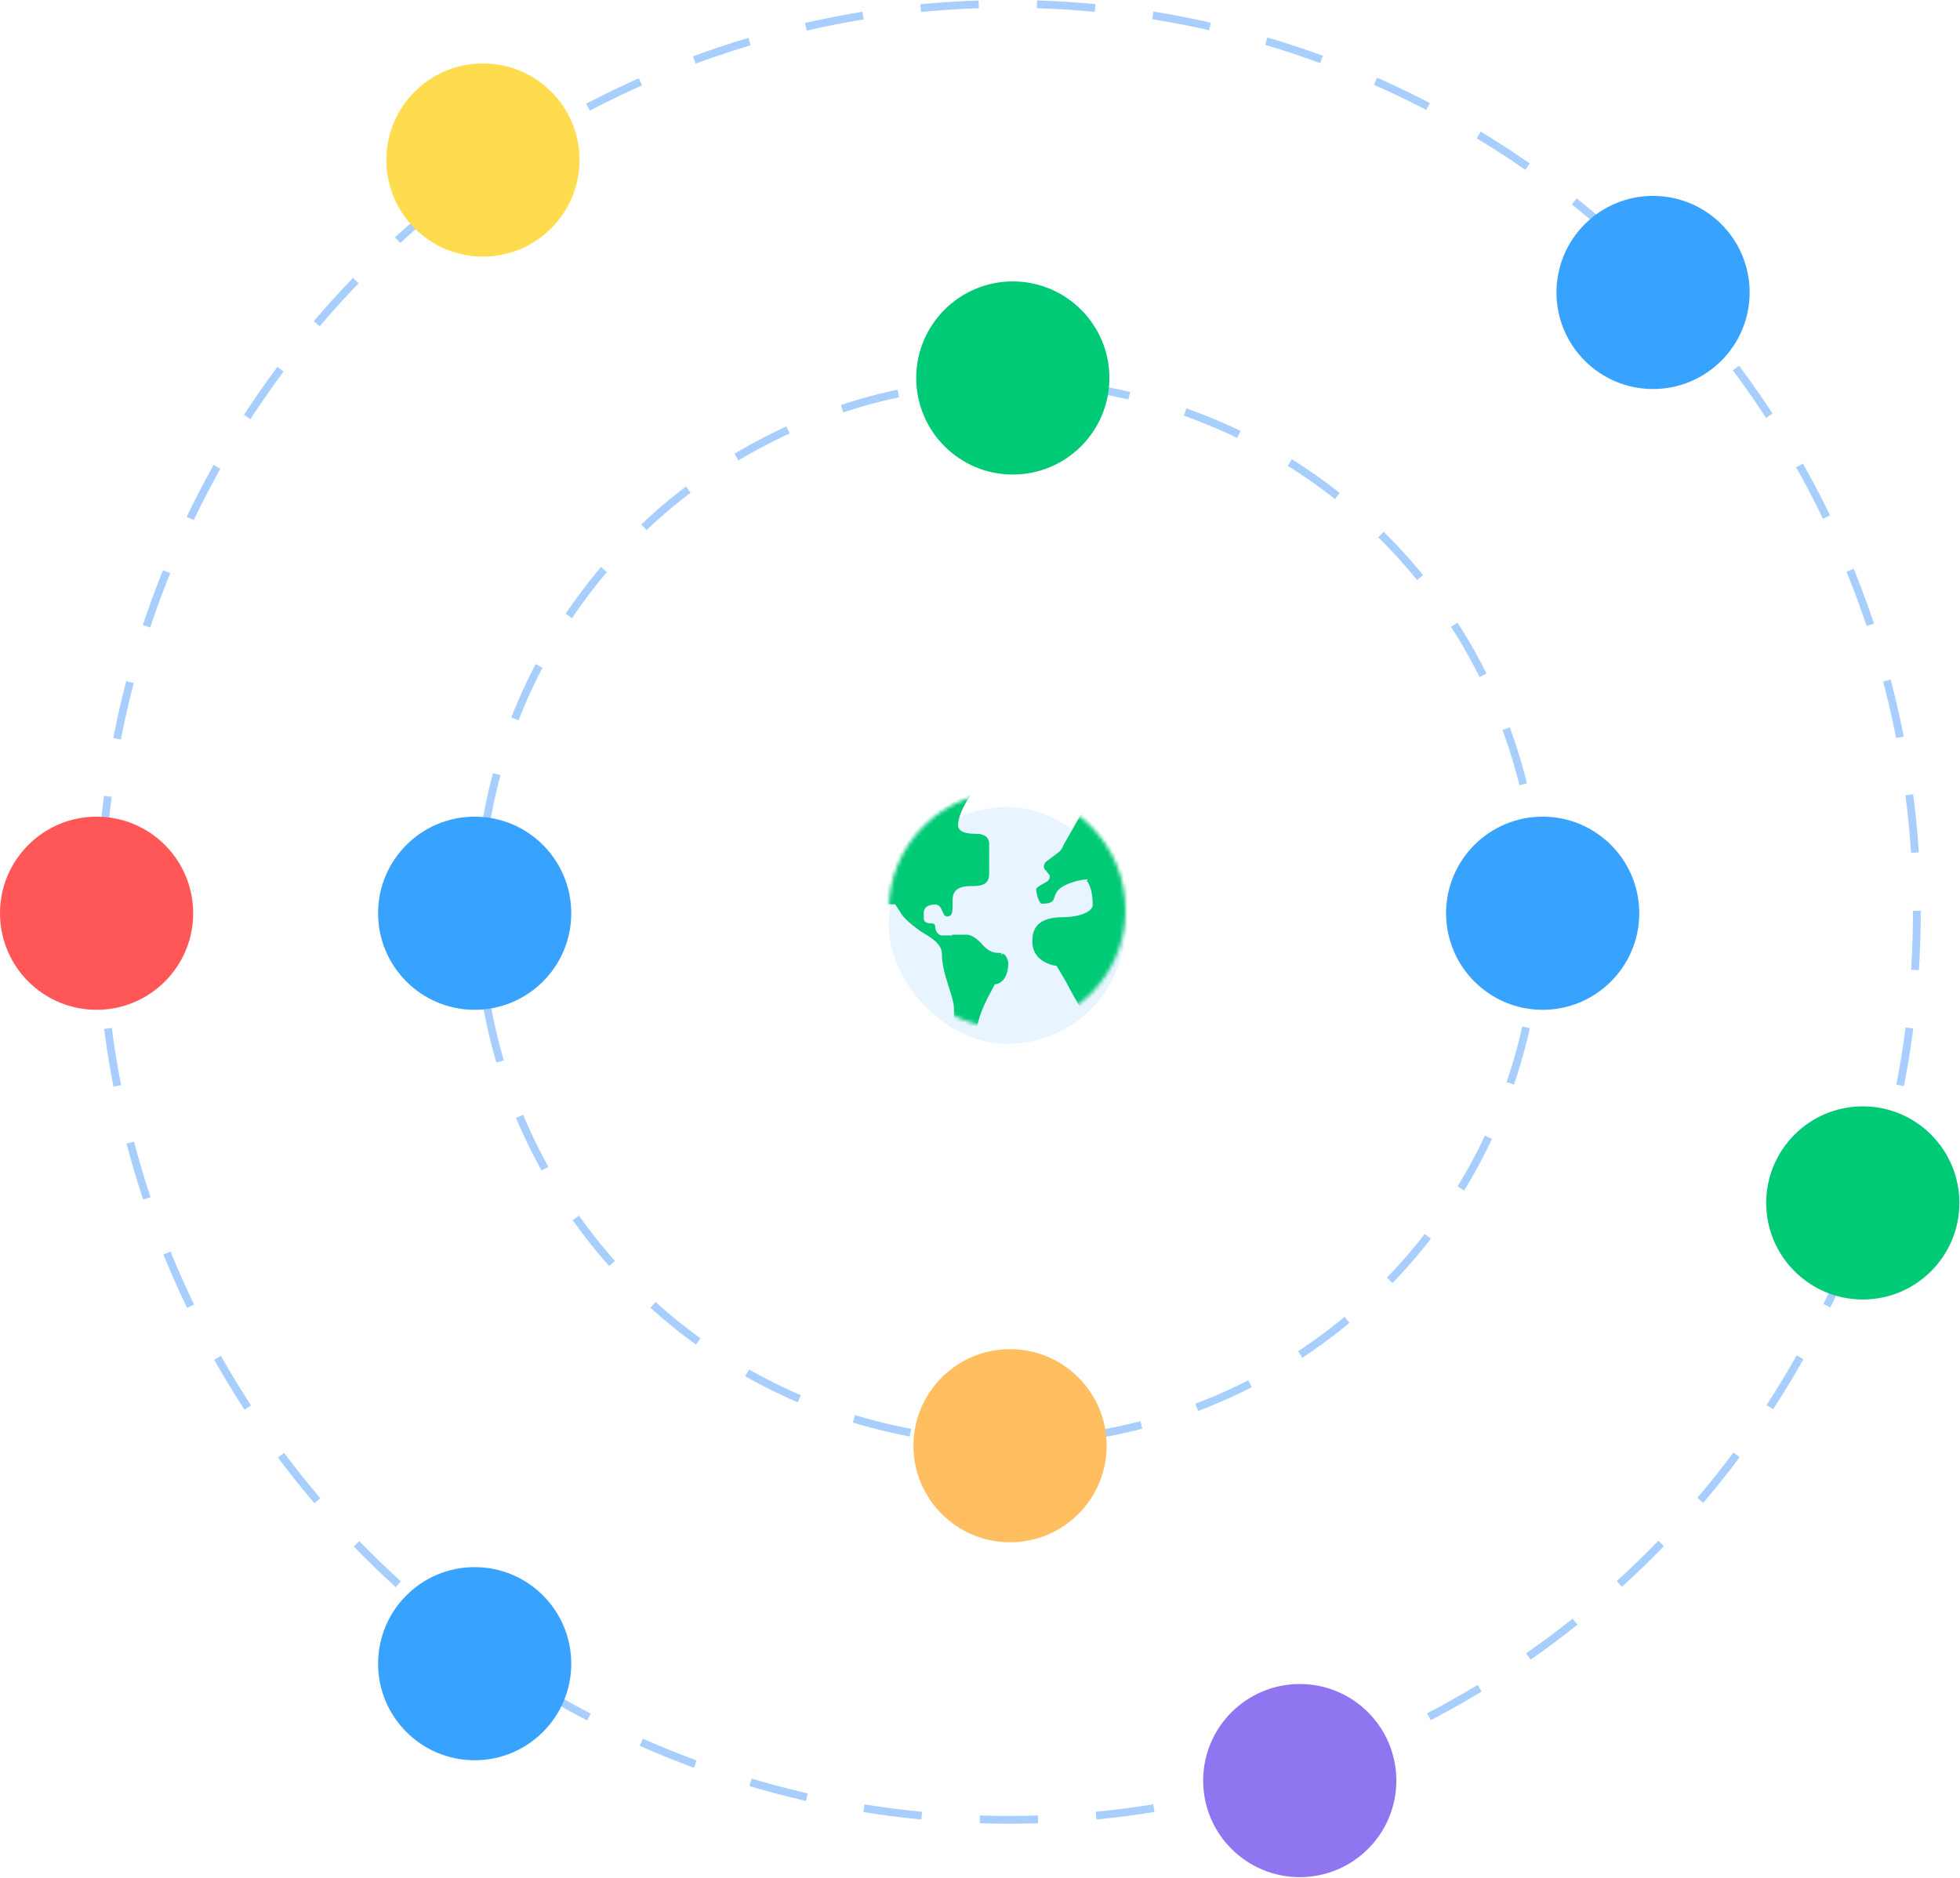 <svg width="505" height="484" viewBox="0 0 505 484" fill="none" xmlns="http://www.w3.org/2000/svg">
<circle cx="259.887" cy="235" r="234" stroke="#A7CEFC" stroke-width="2" stroke-dasharray="15 15"/>
<circle cx="259.887" cy="235" r="136.587" stroke="#A7CEFC" stroke-width="2" stroke-dasharray="15 15"/>
<circle cx="24.887" cy="235.356" r="24.887" fill="#FF5758"/>
<circle cx="397.474" cy="235.356" r="24.887" fill="#37A3FF"/>
<circle cx="260.242" cy="372.587" r="24.887" fill="#FFBF60"/>
<circle cx="122.3" cy="235.356" r="24.887" fill="#37A3FF"/>
<circle cx="122.3" cy="428.76" r="24.887" fill="#37A3FF"/>
<circle cx="334.887" cy="458.887" r="24.887" fill="#8F76F0"/>
<circle cx="425.915" cy="75.371" r="24.887" fill="#37A3FF"/>
<circle cx="479.955" cy="310.015" r="24.887" fill="#00CA75"/>
<mask id="mask0_216_2710" style="mask-type:alpha" maskUnits="userSpaceOnUse" x="455" y="285" width="50" height="50">
<circle cx="479.955" cy="310.015" r="24.887" fill="#C4C4C4"/>
</mask>
<g mask="url(#mask0_216_2710)">
</g>
<circle cx="260.953" cy="97.413" r="24.887" fill="#00CA75"/>
<mask id="mask1_216_2710" style="mask-type:alpha" maskUnits="userSpaceOnUse" x="236" y="72" width="50" height="51">
<circle cx="260.953" cy="97.413" r="24.887" fill="#C4C4C4"/>
</mask>
<g mask="url(#mask1_216_2710)">
</g>
<circle cx="124.433" cy="41.24" r="24.887" fill="#FFDC4D"/>
<g opacity="0.7" filter="url(#filter0_d_216_2710)">
<rect x="218" y="193" width="83" height="83" rx="41.5" fill="white"/>
</g>
<g opacity="0.7" filter="url(#filter1_d_216_2710)">
<rect x="229" y="204" width="61" height="61" rx="30.5" fill="#DEEFFF"/>
</g>
<mask id="mask2_216_2710" style="mask-type:alpha" maskUnits="userSpaceOnUse" x="229" y="204" width="61" height="61">
<path d="M259.5 204C251.411 204 243.653 207.213 237.933 212.933C232.213 218.653 229 226.411 229 234.5C229 242.589 232.213 250.347 237.933 256.067C243.653 261.787 251.411 265 259.5 265C267.589 265 275.347 261.787 281.067 256.067C286.787 250.347 290 242.589 290 234.5C290 226.411 286.787 218.653 281.067 212.933C275.347 207.213 267.589 204 259.5 204Z" fill="white"/>
</mask>
<g mask="url(#mask2_216_2710)">
<path fill-rule="evenodd" clip-rule="evenodd" d="M269.485 222.096L272.63 219.747C273.259 219.277 273.731 218.651 274.046 217.711L278.606 209.725C285.997 215.363 290.871 224.444 290.871 234.466C290.871 234.523 290.871 234.58 290.871 234.637C290.871 234.694 290.871 234.751 290.871 234.808C290.871 242.647 287.918 249.86 283.254 255.348L283.099 255.191C283.077 255.162 283.055 255.133 283.034 255.104C281.625 256.707 280.041 258.188 278.291 259.519C278.291 259.519 276.404 256.388 275.618 254.822C274.248 252.216 272.778 249.807 272.227 248.919C272.22 248.919 272.217 248.919 272.217 248.919C272.217 248.919 265.998 248.292 265.998 242.647C265.998 240.923 265.998 236.376 273.771 236.376C278.435 236.376 281.544 234.808 281.544 233.24C281.544 228.536 279.99 226.968 279.99 226.968C280.111 226.874 280.223 226.762 280.328 226.637H279.864C279.078 226.637 275.775 227.263 273.731 228.516C272.244 229.458 271.948 230.4 271.707 231.169C271.387 232.187 271.164 232.9 268.385 232.9C267.756 232.9 266.969 230.238 266.969 229.142C266.969 228.766 268.177 228.09 269.063 227.594C269.284 227.47 269.485 227.357 269.643 227.263C270.272 226.95 270.586 226.167 270.429 225.541L269.014 223.818C268.856 223.192 269.014 222.565 269.485 222.096ZM245.426 233.057C245.426 234.936 245.426 236.188 244.011 236.188C243.393 236.188 243.135 235.592 242.844 234.919C242.504 234.134 242.12 233.246 241.067 233.083C238.781 233.101 238.016 234.188 238.016 235.121V236.689C238.016 237.473 238.638 237.943 239.571 237.943C240.815 237.943 240.97 238.257 240.97 239.041C240.97 239.825 241.747 241.079 242.68 241.079H245.232L245.426 240.886H246.684H249.2C250.301 240.886 251.716 241.982 252.66 242.921C254.861 245.583 256.119 245.583 258.006 245.583V246.284C258.176 245.984 258.226 245.783 258.226 245.783C259.158 245.783 259.78 247.508 259.78 248.135C259.78 253.31 256.671 253.623 256.671 253.623C256.565 253.623 256.453 253.629 256.338 253.64C256.211 253.908 255.99 254.315 255.71 254.83C254.501 257.057 252.195 261.301 251.716 265C250.777 264.719 249.838 264.383 248.898 264.024V264.129L247.199 263.357C247.132 263.331 247.065 263.304 246.999 263.277V263.266L245.789 262.717V259.895C245.789 258.534 245.203 256.7 244.54 254.624C243.676 251.918 242.68 248.8 242.68 245.783C242.68 243.282 239.813 241.579 238.021 240.515C237.566 240.245 237.18 240.016 236.928 239.825C236.87 239.781 236.812 239.737 236.753 239.693C234.919 238.307 232.702 236.631 231.798 234.808L230.641 233.057H228.129L228.443 230.708C230.016 218.494 238.507 208.473 250.144 204.871C247.942 207.846 246.841 211.135 246.841 212.544C246.841 214.423 248.886 214.893 251.559 214.893C254.704 214.893 254.861 216.928 254.861 217.398V225.227C254.861 228.359 252.188 228.359 250.144 228.359C245.385 228.359 245.408 230.879 245.424 232.742C245.425 232.849 245.426 232.954 245.426 233.057Z" fill="#00CA75"/>
</g>
<defs>
<filter id="filter0_d_216_2710" x="179" y="158" width="161" height="161" filterUnits="userSpaceOnUse" color-interpolation-filters="sRGB">
<feFlood flood-opacity="0" result="BackgroundImageFix"/>
<feColorMatrix in="SourceAlpha" type="matrix" values="0 0 0 0 0 0 0 0 0 0 0 0 0 0 0 0 0 0 127 0" result="hardAlpha"/>
<feMorphology radius="11" operator="erode" in="SourceAlpha" result="effect1_dropShadow_216_2710"/>
<feOffset dy="4"/>
<feGaussianBlur stdDeviation="25"/>
<feComposite in2="hardAlpha" operator="out"/>
<feColorMatrix type="matrix" values="0 0 0 0 0 0 0 0 0 0 0 0 0 0 0 0 0 0 0.25 0"/>
<feBlend mode="normal" in2="BackgroundImageFix" result="effect1_dropShadow_216_2710"/>
<feBlend mode="normal" in="SourceGraphic" in2="effect1_dropShadow_216_2710" result="shape"/>
</filter>
<filter id="filter1_d_216_2710" x="190" y="169" width="139" height="139" filterUnits="userSpaceOnUse" color-interpolation-filters="sRGB">
<feFlood flood-opacity="0" result="BackgroundImageFix"/>
<feColorMatrix in="SourceAlpha" type="matrix" values="0 0 0 0 0 0 0 0 0 0 0 0 0 0 0 0 0 0 127 0" result="hardAlpha"/>
<feMorphology radius="11" operator="erode" in="SourceAlpha" result="effect1_dropShadow_216_2710"/>
<feOffset dy="4"/>
<feGaussianBlur stdDeviation="25"/>
<feComposite in2="hardAlpha" operator="out"/>
<feColorMatrix type="matrix" values="0 0 0 0 0 0 0 0 0 0 0 0 0 0 0 0 0 0 0.25 0"/>
<feBlend mode="normal" in2="BackgroundImageFix" result="effect1_dropShadow_216_2710"/>
<feBlend mode="normal" in="SourceGraphic" in2="effect1_dropShadow_216_2710" result="shape"/>
</filter>
</defs>
</svg>

